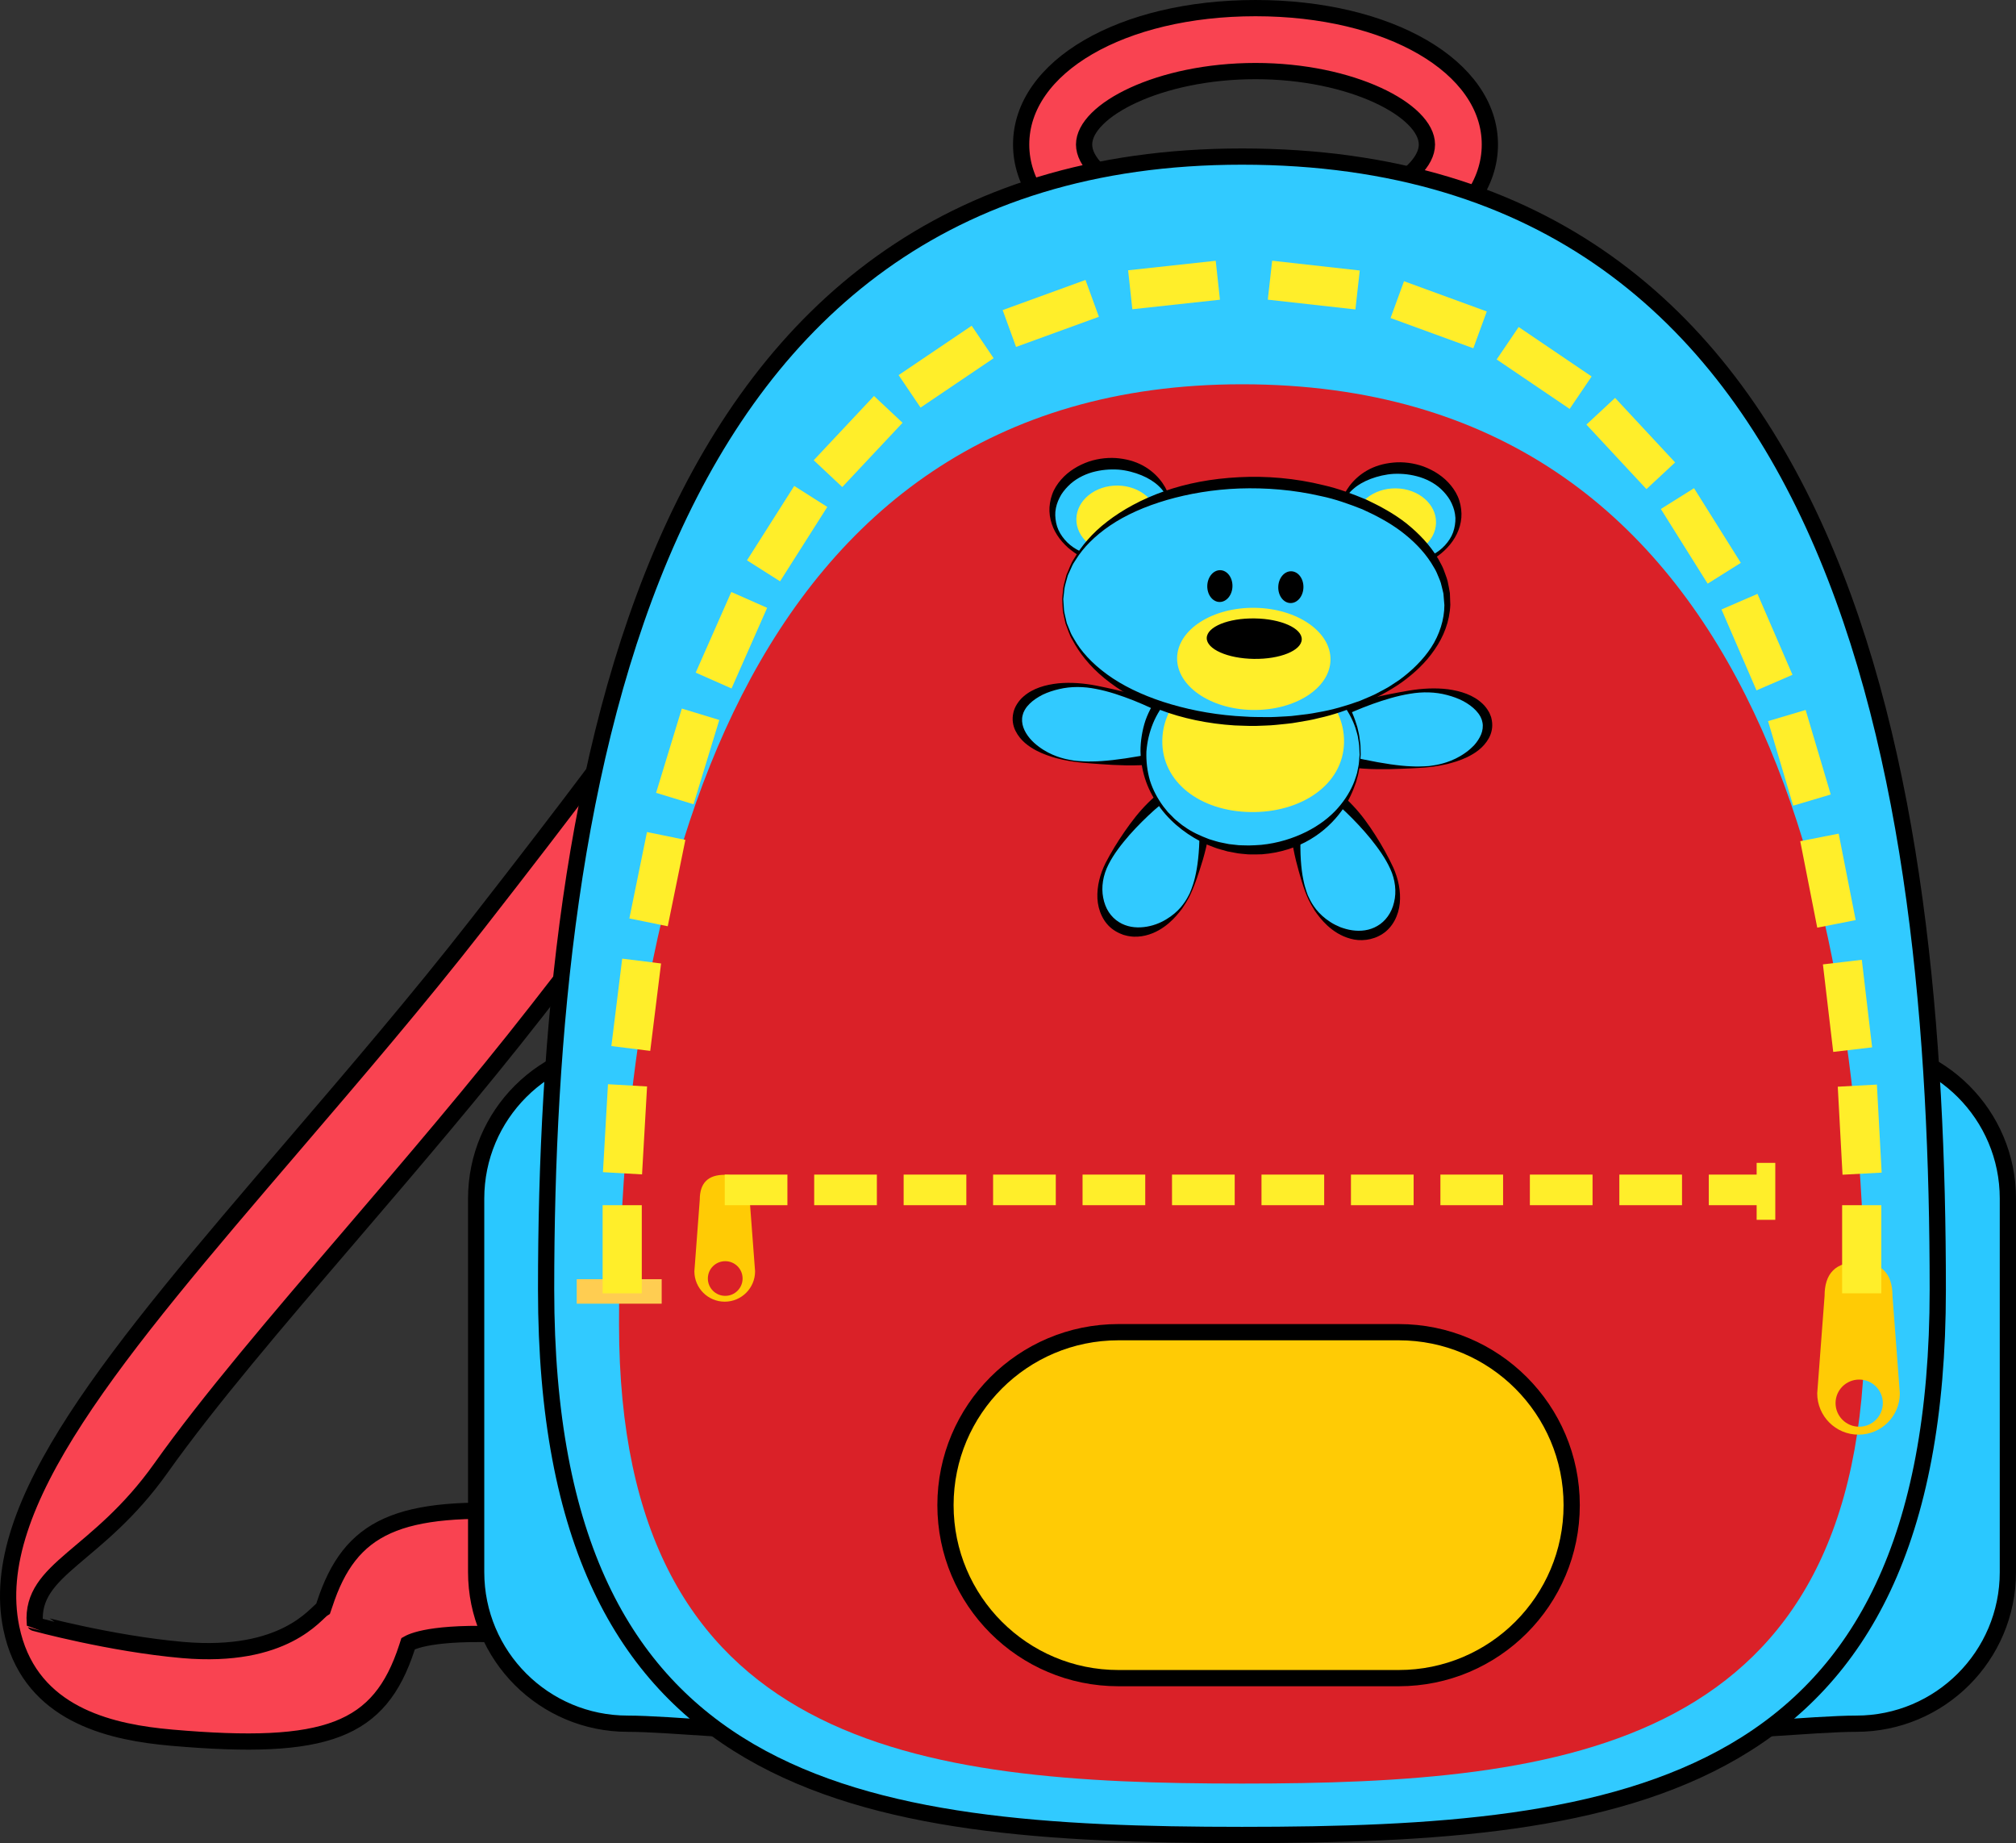 <?xml version="1.0" encoding="iso-8859-1"?>
<!-- Generator: Adobe Illustrator 19.2.1, SVG Export Plug-In . SVG Version: 6.00 Build 0)  -->
<svg version="1.1" id="Layer_2" xmlns="http://www.w3.org/2000/svg" xmlns:xlink="http://www.w3.org/1999/xlink" x="0px" y="0px"
	 viewBox="0 0 372.569 340.545" style="enable-background:new 0 0 372.569 340.545;" xml:space="preserve">
<rect x="0" y="0" width="372.569" height="340.545" fill="#333333" stroke="none"/>
<path style="fill:#F94351;stroke:#000000;stroke-width:3;stroke-miterlimit:10;" d="M33.77,304.87
	c18.922,1.648,24.578-6.842,25.959-7.666c0.084-0.236,0.174-0.511,0.25-0.746c4.744-14.547,13.627-18.53,38.008-17.03l-1.938,22.729
	c-14.831-0.913-19.437,0.861-20.617,1.531c-0.076,0.238-0.166,0.511-0.239,0.734c-5.03,15.416-14.774,19.142-43.442,16.648
	c-0.731-0.065-1.475-0.141-2.235-0.224l0,0c-10.848-1.22-24.328-4.973-27.428-20.075c-4.679-22.794,19.159-50.625,52.149-89.141
	c11.349-13.251,23.088-26.944,33.975-40.896c35.319-45.243,42.188-56.39,57.242-80.815c6.412-10.407,14.391-23.355,26.595-42.232
	l12.218,14.325c-12.061,18.649-19.964,31.473-26.311,41.774c-15.533,25.21-22.625,36.719-58.744,82.982
	c-11.205,14.35-23.103,28.239-34.612,41.676c-13.388,15.625-26.03,30.39-34.866,42.83c-11.775,16.576-24.02,18.453-23.301,28.602
	C6.432,299.878,20.391,303.696,33.77,304.87z"/>
<path style="fill:#2AC8FF;stroke:#000000;stroke-width:3;stroke-miterlimit:10;" d="M371.069,290.477
	c0,15.473-12.544,28.009-28.016,28.009l0,0c-15.47,0-69.394,7.551-69.394-7.921l41.382-89.102
	c5.651-12.773,12.542-28.016,28.012-28.016l0,0c15.472,0,28.016,12.543,28.016,28.016V290.477z"/>
<path style="fill:#2AC8FF;stroke:#000000;stroke-width:3;stroke-miterlimit:10;" d="M87.996,290.477
	c0,15.473,12.542,28.009,28.015,28.009l0,0c15.47,0,69.395,7.551,69.395-7.921l-41.382-89.102
	c-5.652-12.773-12.543-28.016-28.013-28.016l0,0c-15.473,0-28.015,12.543-28.015,28.016V290.477z"/>
<path style="fill:#F94351;stroke:#000000;stroke-width:3;stroke-miterlimit:10;" d="M232.027,1.5
	c-24.689,0-43.312,10.835-43.312,25.202c0,14.371,18.623,25.208,43.312,25.208c24.689,0,43.309-10.837,43.309-25.208
	C275.336,12.335,256.717,1.5,232.027,1.5z M232.027,40.276c-17.842,0-31.68-7.292-31.68-13.574c0-6.274,13.838-13.57,31.68-13.57
	c17.837,0,31.676,7.297,31.676,13.57C263.703,32.984,249.864,40.276,232.027,40.276z"/>
<path style="fill:#31CAFF;stroke:#000000;stroke-width:3;stroke-miterlimit:10;" d="M358.112,238.275
	c0,93.13-57.573,100.769-128.594,100.769c-71.017,0-128.594-7.64-128.594-100.769c0-93.129,18.323-209.345,128.594-209.345
	C341.826,28.931,358.112,145.146,358.112,238.275z"/>
<path style="fill:#DA2128;" d="M344.638,244.652c0,78.461-55.288,84.895-115.119,84.895c-59.829,0-115.119-6.434-115.119-84.895
	c0-78.461,22.22-173.65,115.119-173.65C324.135,71.002,344.638,166.191,344.638,244.652z"/>
<rect x="106.582" y="236.355" style="fill:#FFCD51;" width="15.701" height="4.525"/>
<path style="fill:#FFCB05;" d="M349.742,239.463c0-4.212-2.06-6.274-6.277-6.274c-4.215,0-6.273,2.062-6.273,6.274l-1.359,17.981
	c0,4.219,3.418,7.634,7.633,7.634c4.217,0,7.635-3.415,7.635-7.634L349.742,239.463z M343.605,263.61h-0.027
	c-2.404,0-4.356-1.954-4.356-4.36c0-2.399,1.951-4.347,4.356-4.347h0.027c2.406,0,4.354,1.947,4.354,4.347
	C347.96,261.656,346.012,263.61,343.605,263.61z"/>
<path style="fill:#FFCB05;" d="M138.547,221.686c0-3.104-1.516-4.622-4.611-4.622c-3.102,0-4.615,1.518-4.615,4.622l-0.996,13.213
	c0,3.096,2.51,5.611,5.611,5.611c3.096,0,5.608-2.516,5.608-5.611L138.547,221.686z M134.037,239.432h-0.018
	c-1.77,0-3.203-1.436-3.203-3.204c0-1.768,1.434-3.198,3.203-3.198h0.018c1.768,0,3.198,1.43,3.198,3.198
	C137.235,237.995,135.805,239.432,134.037,239.432z"/>
<g>
	<rect x="111.368" y="222.682" style="fill:#FFEE2A;" width="7.237" height="16.283"/>
	
		<rect x="107.479" y="205.073" transform="matrix(0.057 -0.998 0.998 0.057 -99.359 312.154)" style="fill:#FFEE2A;" width="16.282" height="7.239"/>
	
		<rect x="109.548" y="182.06" transform="matrix(0.123 -0.992 0.992 0.123 -81.093 279.559)" style="fill:#FFEE2A;" width="16.284" height="7.24"/>
	
		<rect x="113.316" y="158.86" transform="matrix(0.2 -0.98 0.98 0.2 -62.037 248.974)" style="fill:#FFEE2A;" width="16.286" height="7.24"/>
	
		<rect x="119.037" y="136.16" transform="matrix(0.292 -0.956 0.956 0.292 -43.678 220.529)" style="fill:#FFEE2A;" width="16.288" height="7.239"/>
	
		<rect x="126.973" y="114.649" transform="matrix(0.404 -0.915 0.915 0.404 -27.631 194.143)" style="fill:#FFEE2A;" width="16.283" height="7.239"/>
	
		<rect x="137.376" y="95.015" transform="matrix(0.536 -0.844 0.844 0.536 -15.776 168.549)" style="fill:#FFEE2A;" width="16.286" height="7.238"/>
	
		<rect x="150.508" y="77.949" transform="matrix(0.684 -0.729 0.729 0.684 -9.392 141.442)" style="fill:#FFEE2A;" width="16.286" height="7.238"/>
	
		<rect x="166.626" y="64.139" transform="matrix(0.829 -0.56 0.56 0.829 -7.981 109.447)" style="fill:#FFEE2A;" width="16.288" height="7.239"/>
	
		<rect x="185.99" y="54.274" transform="matrix(0.94 -0.342 0.342 0.94 -8.094 69.886)" style="fill:#FFEE2A;" width="16.285" height="7.24"/>
	
		<rect x="208.858" y="49.045" transform="matrix(0.994 -0.108 0.108 0.994 -4.419 23.747)" style="fill:#FFEE2A;" width="16.286" height="7.239"/>
	
		<rect x="239.189" y="44.582" transform="matrix(0.111 -0.994 0.994 0.111 163.434 288.173)" style="fill:#FFEE2A;" width="7.238" height="16.286"/>
	
		<rect x="262.246" y="49.904" transform="matrix(0.343 -0.939 0.939 0.343 120.175 287.893)" style="fill:#FFEE2A;" width="7.241" height="16.289"/>
	
		<rect x="281.672" y="59.825" transform="matrix(0.561 -0.828 0.828 0.561 69.041 266.078)" style="fill:#FFEE2A;" width="7.239" height="16.289"/>
	
		<rect x="297.756" y="73.664" transform="matrix(0.732 -0.681 0.681 0.732 25.058 227.301)" style="fill:#FFEE2A;" width="7.241" height="16.288"/>
	
		<rect x="310.776" y="90.735" transform="matrix(0.847 -0.531 0.531 0.847 -4.472 182.216)" style="fill:#FFEE2A;" width="7.239" height="16.288"/>
	
		<rect x="321.016" y="110.354" transform="matrix(0.918 -0.397 0.397 0.918 -20.357 138.746)" style="fill:#FFEE2A;" width="7.243" height="16.285"/>
	
		<rect x="328.762" y="131.831" transform="matrix(0.959 -0.285 0.285 0.959 -26.106 100.515)" style="fill:#FFEE2A;" width="7.24" height="16.286"/>
	
		<rect x="334.295" y="154.49" transform="matrix(0.981 -0.193 0.193 0.981 -25.065 68.391)" style="fill:#FFEE2A;" width="7.239" height="16.286"/>
	
		<rect x="337.895" y="177.641" transform="matrix(0.993 -0.117 0.117 0.993 -19.428 41.325)" style="fill:#FFEE2A;" width="7.239" height="16.287"/>
	
		<rect x="339.848" y="200.6" transform="matrix(0.999 -0.054 0.054 0.999 -10.71 18.739)" style="fill:#FFEE2A;" width="7.238" height="16.281"/>
	<rect x="340.437" y="222.682" style="fill:#FFEE2A;" width="7.238" height="16.283"/>
	<rect x="133.936" y="217.027" style="fill:#FFEE2A;" width="11.582" height="5.654"/>
	<rect x="150.467" y="217.027" style="fill:#FFEE2A;" width="11.584" height="5.654"/>
	<rect x="167" y="217.027" style="fill:#FFEE2A;" width="11.585" height="5.654"/>
	<rect x="183.531" y="217.027" style="fill:#FFEE2A;" width="11.586" height="5.654"/>
	<rect x="200.063" y="217.027" style="fill:#FFEE2A;" width="11.586" height="5.654"/>
	<rect x="216.596" y="217.027" style="fill:#FFEE2A;" width="11.586" height="5.654"/>
	<rect x="233.132" y="217.027" style="fill:#FFEE2A;" width="11.585" height="5.654"/>
	<rect x="249.664" y="217.027" style="fill:#FFEE2A;" width="11.584" height="5.654"/>
	<rect x="266.196" y="217.027" style="fill:#FFEE2A;" width="11.584" height="5.654"/>
	<rect x="282.729" y="217.027" style="fill:#FFEE2A;" width="11.584" height="5.654"/>
	<rect x="299.264" y="217.027" style="fill:#FFEE2A;" width="11.584" height="5.654"/>
	<rect x="315.795" y="217.027" style="fill:#FFEE2A;" width="11.582" height="5.654"/>
	<rect x="324.64" y="214.862" style="fill:#FFEE2A;" width="3.444" height="10.521"/>
</g>
<g>
	<path style="fill:#31CAFF;" d="M216.486,94.858c-0.102,4.981-5.115,8.942-11.189,8.85c-6.076-0.089-10.914-4.206-10.807-9.186
		c0.103-4.979,5.113-8.945,11.193-8.853C211.757,85.762,216.596,89.877,216.486,94.858z"/>
	<path d="M216.586,94.866c0,0-0.017,0.246-0.047,0.707c-0.039,0.46-0.177,1.15-0.429,1.991c-0.306,0.824-0.749,1.819-1.511,2.829
		c-0.755,1.005-1.819,2.025-3.206,2.789c-1.374,0.782-3.066,1.268-4.868,1.366c-0.463-0.002-0.881,0.004-1.394-0.022
		c-0.443-0.06-0.846-0.075-1.336-0.184c-0.963-0.173-1.858-0.467-2.754-0.839c-0.885-0.389-1.742-0.862-2.54-1.436
		c-0.409-0.27-0.776-0.604-1.165-0.909c-0.359-0.343-0.72-0.685-1.044-1.066c-1.317-1.507-2.256-3.42-2.349-5.617
		c-0.041-0.933,0.139-2.135,0.498-3.114c0.357-1.02,0.955-1.933,1.646-2.731c1.395-1.61,3.246-2.686,5.126-3.344
		c1.88-0.632,3.908-0.804,5.634-0.595c1.895,0.219,3.512,0.78,4.879,1.626c1.355,0.833,2.384,1.894,3.107,2.924
		c0.726,1.04,1.133,2.055,1.402,2.894c0.216,0.858,0.318,1.539,0.336,2.008c0.009,0.469,0.014,0.718,0.014,0.718L216.586,94.866z
		 M216.386,94.856c0,0-0.014-0.243-0.042-0.697c-0.035-0.451-0.151-1.116-0.464-1.899c-0.329-0.774-0.888-1.65-1.727-2.438
		c-0.828-0.797-1.932-1.486-3.201-2.009c-1.254-0.513-2.746-0.921-4.222-1.04c-1.645-0.104-3.239,0.029-4.892,0.487
		c-1.618,0.472-3.222,1.311-4.453,2.571c-0.611,0.626-1.181,1.323-1.568,2.125c-0.41,0.824-0.67,1.569-0.781,2.608
		c-0.061,0.847,0.042,1.827,0.32,2.707c0.284,0.895,0.793,1.709,1.397,2.422c1.212,1.442,2.933,2.36,4.641,2.792
		c0.852,0.223,1.734,0.345,2.538,0.374c0.388,0.045,0.869,0.004,1.292,0.016c0.354-0.013,0.795-0.048,1.177-0.076
		c1.578-0.155,3.019-0.549,4.304-1.048c1.278-0.514,2.4-1.172,3.263-1.938c0.865-0.762,1.459-1.616,1.816-2.38
		c0.345-0.776,0.482-1.423,0.534-1.88c0.044-0.459,0.068-0.704,0.068-0.704L216.386,94.856z"/>
</g>
<path style="fill:#FFEE2A;" d="M213.976,96.093c-0.07,3.46-3.505,6.208-7.663,6.147c-4.156-0.063-7.462-2.917-7.392-6.377
	c0.073-3.453,3.505-6.207,7.659-6.146C210.738,89.78,214.053,92.641,213.976,96.093z"/>
<g>
	<path style="fill:#31CAFF;" d="M247.514,95.331c-0.104,4.98,4.734,9.092,10.812,9.188c6.072,0.09,11.086-3.874,11.192-8.853
		c0.104-4.979-4.733-9.097-10.808-9.189C252.635,86.385,247.625,90.349,247.514,95.331z"/>
	<path d="M247.613,95.327c0,0,0.015,0.246,0.04,0.707c0.033,0.459,0.145,1.11,0.456,1.899c0.327,0.777,0.889,1.654,1.728,2.444
		c0.834,0.795,1.934,1.488,3.195,2.039c1.27,0.535,2.698,0.971,4.271,1.166c0.383,0.031,0.818,0.092,1.177,0.104
		c0.425,0.003,0.901,0.054,1.287,0.019c0.806-0.001,1.691-0.115,2.55-0.306c1.721-0.39,3.465-1.254,4.729-2.653
		c0.629-0.692,1.17-1.485,1.489-2.369c0.314-0.868,0.459-1.844,0.436-2.691c-0.068-1.043-0.297-1.798-0.674-2.638
		c-0.356-0.814-0.896-1.533-1.485-2.178c-1.185-1.301-2.762-2.19-4.366-2.702c-1.637-0.503-3.228-0.685-4.874-0.616
		c-1.478,0.084-2.982,0.449-4.253,0.926c-1.285,0.486-2.411,1.142-3.268,1.909c-0.866,0.759-1.459,1.612-1.82,2.372
		c-0.345,0.77-0.489,1.43-0.544,1.879c-0.048,0.453-0.074,0.694-0.074,0.694V95.327z M247.414,95.329c0,0,0.016-0.249,0.045-0.717
		c0.038-0.468,0.169-1.143,0.421-1.992c0.305-0.826,0.75-1.823,1.511-2.837c0.759-1.004,1.819-2.029,3.198-2.822
		c1.389-0.805,3.019-1.32,4.918-1.492c1.731-0.171,3.755,0.059,5.618,0.743c1.862,0.706,3.687,1.842,5.025,3.502
		c0.666,0.823,1.228,1.761,1.546,2.795c0.321,0.993,0.45,2.203,0.37,3.134c-0.186,2.192-1.205,4.059-2.571,5.52
		c-1.363,1.47-3.072,2.522-4.851,3.265c-0.909,0.339-1.806,0.624-2.773,0.764c-0.495,0.097-0.902,0.104-1.346,0.149
		c-0.509,0.022-0.93-0.009-1.392-0.012c-1.798-0.146-3.479-0.679-4.831-1.502c-1.364-0.805-2.398-1.86-3.117-2.892
		c-0.727-1.036-1.133-2.049-1.406-2.884c-0.217-0.852-0.326-1.547-0.347-2.008c-0.012-0.462-0.018-0.708-0.018-0.708V95.329z"/>
</g>
<path style="fill:#FFEE2A;" d="M265.385,96.609c-0.074,3.454-3.504,6.208-7.66,6.145c-4.156-0.061-7.467-2.92-7.392-6.373
	c0.073-3.456,3.509-6.21,7.659-6.147C262.15,90.298,265.462,93.15,265.385,96.609z"/>
<g>
	<path style="fill:#31CAFF;" d="M198.471,140.634c-6.459-0.864-11.119-4.672-10.395-8.508c0.725-3.836,6.55-6.249,13.01-5.388
		c6.469,0.862,21.151,6.006,20.426,9.846C220.789,140.417,204.941,141.5,198.471,140.634z"/>
	<path d="M198.456,140.732c0,0-0.303-0.046-0.867-0.132c-0.561-0.089-1.393-0.266-2.435-0.531c-1.031-0.304-2.294-0.688-3.658-1.403
		c-1.331-0.723-2.894-1.752-3.839-3.652c-0.462-0.949-0.667-2.105-0.381-3.326c0.071-0.409,0.352-1.123,0.68-1.61
		c0.318-0.505,0.705-0.965,1.15-1.351c1.783-1.582,4.143-2.212,6.467-2.469c2.351-0.223,4.767-0.018,7.141,0.444
		c2.367,0.479,4.758,1.018,7.125,1.683c2.368,0.66,4.725,1.417,6.946,2.478c1.112,0.527,2.194,1.12,3.227,1.841
		c0.512,0.377,1.02,0.759,1.483,1.273c0.448,0.508,0.932,1.133,1.059,2.07c0.037,0.224,0.003,0.477-0.014,0.713
		c0.006-0.009-0.06,0.251-0.035,0.152l-0.008,0.025l-0.016,0.051l-0.029,0.103c-0.03,0.082-0.019,0.103-0.082,0.236
		c-0.105,0.223-0.252,0.511-0.376,0.652c-0.128,0.146-0.257,0.318-0.393,0.435c-0.544,0.518-1.107,0.818-1.659,1.094
		c-1.104,0.534-2.193,0.845-3.254,1.089c-2.117,0.484-4.122,0.722-5.978,0.79c-1.854,0.078-3.551,0.01-5.047-0.057
		c-1.497-0.079-2.794-0.184-3.862-0.258c-1.066-0.093-1.903-0.158-2.473-0.227C198.761,140.773,198.456,140.732,198.456,140.732z
		 M198.485,140.535c0,0,0.301,0.028,0.866,0.082c0.565,0.049,1.4,0.1,2.463,0.078c2.124-0.013,5.163-0.355,8.721-0.983
		c1.774-0.317,3.698-0.63,5.649-1.139c0.967-0.266,1.946-0.58,2.829-0.988c0.431-0.208,0.854-0.449,1.122-0.713
		c0.08-0.062,0.111-0.129,0.175-0.189c0.065-0.066,0.025-0.047,0.074-0.061c0.017,0.016,0.044-0.111,0.065-0.16l0.034-0.101
		l0.017-0.051l0.009-0.025c0.03-0.115-0.03,0.128-0.025,0.102c-0.013-0.048,0.02-0.081,0.008-0.139
		c-0.004-0.209-0.19-0.591-0.495-0.947c-0.296-0.366-0.711-0.713-1.131-1.048c-0.864-0.665-1.855-1.255-2.879-1.812
		c-2.064-1.093-4.254-2.117-6.498-3.018c-2.249-0.881-4.555-1.674-6.892-2.122c-2.322-0.477-4.693-0.491-6.855,0.021
		c-1.078,0.246-2.106,0.585-3.039,1.032c-0.92,0.467-1.752,1.016-2.402,1.656c-0.323,0.32-0.615,0.652-0.828,1.014
		c-0.137,0.18-0.177,0.34-0.262,0.498c-0.085,0.12-0.152,0.419-0.224,0.64c-0.186,0.696-0.124,1.52,0.134,2.24
		c0.524,1.483,1.688,2.696,2.832,3.541c1.15,0.868,2.319,1.43,3.307,1.793c0.994,0.367,1.803,0.544,2.364,0.647
		C198.187,140.482,198.485,140.535,198.485,140.535z"/>
</g>
<g>
	<path style="fill:#31CAFF;" d="M264.118,141.637c6.49-0.671,11.311-4.334,10.751-8.189c-0.555-3.856-6.277-6.44-12.766-5.776
		c-6.504,0.66-21.4,5.355-20.84,9.209C241.822,140.736,257.619,142.297,264.118,141.637z"/>
	<path d="M264.106,141.537c0,0,0.3-0.044,0.865-0.126c0.564-0.086,1.379-0.238,2.385-0.575c1-0.332,2.188-0.856,3.368-1.685
		c0.6-0.4,1.168-0.908,1.711-1.466c0.524-0.577,0.965-1.253,1.275-1.969c0.296-0.706,0.401-1.54,0.257-2.227
		c-0.065-0.212-0.112-0.54-0.193-0.663c-0.086-0.162-0.104-0.318-0.234-0.504c-0.198-0.367-0.472-0.711-0.78-1.044
		c-0.622-0.664-1.434-1.242-2.339-1.737c-0.916-0.479-1.935-0.849-3.006-1.127c-2.146-0.577-4.518-0.63-6.857-0.227
		c-2.352,0.377-4.683,1.097-6.962,1.906c-2.273,0.829-4.496,1.783-6.6,2.807c-1.043,0.523-2.056,1.078-2.947,1.712
		c-0.438,0.318-0.863,0.651-1.181,1.006c-0.325,0.346-0.544,0.726-0.565,0.946c-0.027,0.062,0.008,0.099-0.002,0.143l-0.002,0.017
		c0.022,0.112-0.032-0.145-0.023-0.106l0.008,0.025l0.029,0.102l0.061,0.204c0.044,0.033,0.043,0.01,0.062,0.051l0.158,0.191
		c0.251,0.27,0.663,0.526,1.08,0.751c0.865,0.438,1.834,0.785,2.792,1.082c1.933,0.572,3.848,0.944,5.613,1.316
		c3.539,0.738,6.568,1.175,8.692,1.253c1.062,0.056,1.898,0.03,2.466-0.001C263.806,141.557,264.106,141.537,264.106,141.537z
		 M264.13,141.736c0,0-0.307,0.029-0.877,0.085c-0.572,0.051-1.411,0.09-2.48,0.149c-1.07,0.041-2.372,0.105-3.871,0.139
		c-1.499,0.018-3.198,0.036-5.051-0.1c-1.854-0.126-3.852-0.427-5.955-0.98c-1.054-0.279-2.135-0.626-3.223-1.202
		c-0.543-0.302-1.099-0.624-1.623-1.174c-0.129-0.143-0.253-0.306-0.374-0.463c-0.126-0.199-0.256-0.477-0.337-0.695l-0.051-0.206
		l-0.026-0.104l-0.007-0.026c0.003,0.021-0.05-0.254-0.028-0.159l-0.005-0.091c-0.005-0.238-0.019-0.491,0.042-0.706
		c0.195-0.91,0.701-1.494,1.171-1.977c0.483-0.487,1.004-0.854,1.529-1.205c1.059-0.681,2.16-1.236,3.29-1.726
		c2.257-0.983,4.638-1.666,7.027-2.25c2.39-0.59,4.797-1.053,7.18-1.459c2.388-0.388,4.811-0.523,7.156-0.23
		c2.316,0.328,4.662,1.029,6.389,2.689c0.431,0.405,0.797,0.885,1.095,1.405c0.164,0.233,0.275,0.577,0.398,0.868
		c0.07,0.162,0.106,0.295,0.123,0.408l0.076,0.363c0.225,1.256-0.049,2.385-0.555,3.312c-1.036,1.846-2.628,2.813-3.986,3.49
		c-1.389,0.667-2.663,1.011-3.704,1.282c-1.05,0.233-1.888,0.384-2.452,0.456C264.434,141.699,264.13,141.736,264.13,141.736z"/>
</g>
<g>
	<path style="fill:#31CAFF;" d="M241.598,165.452c2.142,5.201,7.421,8.386,11.777,7.117c4.363-1.278,6.162-6.523,4.019-11.727
		c-2.145-5.209-10.75-16.468-15.112-15.191C237.926,146.922,239.454,160.246,241.598,165.452z"/>
	<path d="M241.689,165.412c0,0,0.12,0.254,0.349,0.732c0.232,0.474,0.61,1.141,1.218,1.911c0.612,0.759,1.476,1.593,2.604,2.308
		c0.558,0.364,1.191,0.678,1.864,0.959c0.688,0.244,1.416,0.465,2.182,0.566c1.529,0.219,3.178,0.059,4.643-0.806
		c1.451-0.825,2.645-2.407,3.081-4.37c0.488-1.949,0.217-4.179-0.694-6.162c-0.902-1.991-2.239-3.834-3.635-5.576
		c-1.417-1.734-2.953-3.362-4.512-4.864c-0.787-0.741-1.59-1.445-2.427-2.045c-0.829-0.602-1.708-1.099-2.532-1.338
		c-0.407-0.109-0.784-0.13-1.08-0.085c-0.045,0.014-0.203,0.033-0.159,0.031c-0.104,0.046-0.278,0.101-0.323,0.138
		c-0.031,0.037-0.061,0.052-0.107,0.08c-0.058,0.055-0.116,0.106-0.177,0.156c-0.462,0.483-0.812,1.306-1.036,2.147
		c-0.443,1.713-0.512,3.52-0.59,5.164c-0.133,3.318,0.091,6.159,0.484,8.086c0.184,0.969,0.412,1.709,0.579,2.208
		C241.585,165.154,241.689,165.412,241.689,165.412z M241.506,165.492c0,0-0.454-1.048-1.032-2.955
		c-0.279-0.955-0.621-2.118-0.957-3.476c-0.324-1.358-0.667-2.909-0.845-4.643c-0.175-1.735-0.209-3.645,0.25-5.723
		c0.243-1.027,0.588-2.159,1.554-3.162l0.4-0.348c0.164-0.117,0.359-0.229,0.545-0.331c0.178-0.092,0.256-0.107,0.39-0.163
		l0.046-0.018l0.141-0.048l0.136-0.029l0.274-0.055c0.734-0.119,1.421,0.017,2.027,0.203c1.2,0.414,2.181,1.068,3.086,1.78
		c0.904,0.718,1.738,1.502,2.521,2.337c1.576,1.661,2.918,3.54,4.146,5.472c1.232,1.933,2.347,3.918,3.306,5.974
		c0.917,2.068,1.409,4.338,1.197,6.582c-0.214,2.211-1.306,4.472-3.209,5.676c-1.856,1.212-4.138,1.385-5.899,0.877
		c-1.801-0.48-3.191-1.444-4.246-2.4c-1.059-0.969-1.793-1.958-2.364-2.781c-0.528-0.851-0.914-1.543-1.136-2.025
		C241.622,165.752,241.506,165.492,241.506,165.492z"/>
</g>
<g>
	<path style="fill:#31CAFF;" d="M219.949,165.122c-2.364,5.129-7.77,8.154-12.072,6.751c-4.302-1.404-5.869-6.705-3.508-11.838
		c2.365-5.136,11.447-16.129,15.75-14.722C224.422,146.718,222.322,159.988,219.949,165.122z"/>
	<path d="M220.039,165.166c0,0-0.126,0.256-0.361,0.732c-0.241,0.474-0.655,1.151-1.216,1.983c-0.605,0.801-1.375,1.766-2.466,2.7
		c-1.089,0.919-2.506,1.847-4.322,2.275c-0.901,0.208-1.898,0.302-2.919,0.132c-0.258-0.02-0.511-0.093-0.766-0.158l-0.383-0.103
		l-0.382-0.152c-0.4-0.144-0.979-0.439-1.437-0.762c-1.873-1.274-2.871-3.594-2.979-5.817c-0.104-2.254,0.49-4.503,1.497-6.532
		c1.048-2.018,2.241-3.96,3.55-5.847c1.306-1.886,2.719-3.716,4.355-5.321c0.813-0.808,1.676-1.563,2.604-2.251
		c0.93-0.683,1.927-1.308,3.136-1.688c0.609-0.172,1.294-0.296,2.026-0.167l0.274,0.062l0.136,0.033l0.034,0.009
		c0.051,0.018-0.065-0.029,0.122,0.043l0.045,0.018c0.125,0.056,0.227,0.093,0.369,0.162c0.187,0.106,0.371,0.224,0.545,0.349
		c0.141,0.119,0.267,0.24,0.395,0.363c0.95,1.04,1.246,2.194,1.448,3.232c0.373,2.1,0.254,4.011,0.005,5.74
		c-0.252,1.728-0.662,3.266-1.044,4.611c-0.396,1.344-0.787,2.493-1.109,3.438C220.538,164.136,220.039,165.166,220.039,165.166z
		 M219.859,165.078c0,0,0.115-0.254,0.302-0.748c0.189-0.492,0.449-1.224,0.675-2.186c0.478-1.911,0.824-4.745,0.836-8.073
		c-0.008-1.65,0.003-3.462-0.369-5.193c-0.188-0.851-0.507-1.689-0.951-2.175l-0.167-0.159c-0.039-0.018-0.069-0.043-0.098-0.08
		c-0.088-0.046-0.229-0.102-0.341-0.151l-0.044-0.02c0.173,0.064,0.039,0.017,0.074,0.03l-0.014-0.002l-0.054-0.011l-0.106-0.026
		c-0.298-0.048-0.682-0.034-1.094,0.068c-0.836,0.217-1.733,0.692-2.585,1.269c-0.858,0.573-1.689,1.251-2.503,1.966
		c-1.615,1.448-3.215,3.021-4.701,4.704c-1.465,1.69-2.875,3.483-3.864,5.439c-0.998,1.946-1.37,4.165-0.977,6.14
		c0.184,0.982,0.535,1.9,1.038,2.668c0.507,0.765,1.146,1.382,1.854,1.823c1.441,0.908,3.083,1.113,4.624,0.933
		c1.542-0.172,2.961-0.718,4.102-1.409c1.153-0.679,2.048-1.483,2.69-2.22c0.637-0.75,1.041-1.401,1.294-1.867
		C219.728,165.327,219.859,165.078,219.859,165.078z"/>
</g>
<g>
	<path style="fill:#31CAFF;" d="M251.363,139.441c-0.212,9.893-9.35,17.782-20.411,17.609c-11.06-0.165-19.853-8.327-19.638-18.223
		c0.211-9.9,9.35-17.783,20.41-17.617C242.785,121.38,251.579,129.537,251.363,139.441z"/>
	<g>
		<path d="M251.463,139.449c0,0-0.032,0.465-0.093,1.336c-0.006,0.438-0.125,0.972-0.238,1.602
			c-0.088,0.639-0.305,1.339-0.527,2.134c-0.537,1.549-1.296,3.44-2.683,5.322c-1.368,1.876-3.284,3.785-5.792,5.261
			c-2.494,1.487-5.575,2.487-8.896,2.741c-0.844,0.029-1.646,0.047-2.554,0.018c-0.829-0.098-1.624-0.105-2.512-0.304
			c-0.433-0.082-0.869-0.164-1.307-0.247c-0.423-0.118-0.848-0.237-1.274-0.356c-0.859-0.207-1.674-0.592-2.512-0.899
			c-3.266-1.477-6.309-3.707-8.57-6.687c-1.108-1.497-2.063-3.142-2.703-4.934c-0.636-1.804-0.987-3.663-1.033-5.654
			c-0.002-1.816,0.312-3.858,0.922-5.678c0.651-1.833,1.635-3.524,2.797-5.055c1.166-1.538,2.628-2.795,4.141-3.91
			c1.533-1.105,3.219-1.92,4.915-2.608c3.428-1.248,7.11-1.617,10.345-1.227c3.421,0.419,6.404,1.531,8.87,3.117
			c2.46,1.57,4.311,3.55,5.608,5.48c1.317,1.935,2,3.858,2.471,5.431c0.186,0.806,0.374,1.516,0.431,2.154
			c0.085,0.633,0.179,1.169,0.164,1.611c0.021,0.879,0.032,1.348,0.032,1.348L251.463,139.449z M251.263,139.439
			c0,0-0.02-0.463-0.06-1.33c0.005-0.436-0.1-0.962-0.197-1.582c-0.061-0.629-0.309-1.313-0.53-2.087
			c-0.516-1.525-1.428-3.285-2.834-5c-1.404-1.717-3.364-3.319-5.736-4.569c-2.352-1.239-5.2-2.178-8.15-2.488
			c-3.135-0.28-6.329,0.044-9.508,1.095c-1.553,0.587-3.108,1.28-4.526,2.248c-1.403,0.972-2.751,2.089-3.867,3.436
			c-1.117,1.338-2.088,2.831-2.763,4.475c-0.673,1.668-1.082,3.316-1.23,5.23c-0.061,1.74,0.146,3.6,0.648,5.333
			c0.54,1.737,1.416,3.352,2.481,4.803l0.846,1.053l0.945,0.956c0.302,0.331,0.657,0.604,0.998,0.889
			c0.352,0.272,0.676,0.576,1.058,0.804c1.428,1.048,3.045,1.746,4.631,2.351c0.822,0.229,1.611,0.531,2.438,0.664
			c0.407,0.082,0.814,0.164,1.217,0.245c0.402,0.045,0.802,0.09,1.2,0.134c0.768,0.128,1.648,0.071,2.456,0.116
			c0.733-0.011,1.558-0.057,2.311-0.114c3.066-0.306,5.869-1.194,8.276-2.387c2.407-1.197,4.417-2.74,5.881-4.411
			c1.468-1.667,2.45-3.39,3.027-4.896c0.252-0.765,0.528-1.439,0.614-2.062c0.121-0.614,0.247-1.133,0.26-1.573
			c0.075-0.87,0.115-1.335,0.115-1.335L251.263,139.439z"/>
	</g>
</g>
<path style="fill:#FFEE2A;" d="M248.384,137.22c-0.165,7.822-8.005,12.97-17.28,12.823c-9.271-0.138-16.467-5.512-16.302-13.334
	c0.17-7.814,7.821-14.033,17.101-13.896C241.173,122.959,248.557,129.406,248.384,137.22z"/>
<g>
	<path style="fill:#31CAFF;" d="M196.4,110.698c-0.266,12.192,15.434,22.321,35.062,22.614c19.628,0.301,35.752-9.338,36.017-21.532
		c0.261-12.195-15.439-22.319-35.066-22.62C212.786,88.864,196.662,98.506,196.4,110.698z"/>
	<path d="M196.5,110.692c0,0,0.046,0.715,0.134,2.056c0.086,0.662,0.312,1.451,0.516,2.39c0.182,0.448,0.377,0.929,0.584,1.442
		c0.181,0.525,0.484,1.031,0.805,1.563c1.213,2.165,3.278,4.446,6.064,6.468c2.785,2.032,6.314,3.751,10.33,5.062
		c4.02,1.303,8.529,2.241,13.368,2.616c1.202,0.058,2.456,0.178,3.665,0.188c1.258-0.015,2.561,0.066,3.822-0.015
		c1.264-0.092,2.548-0.084,3.842-0.278c1.297-0.148,2.609-0.292,3.91-0.566c2.628-0.433,5.234-1.201,7.812-2.135
		c1.251-0.555,2.559-1.024,3.755-1.729c0.603-0.341,1.242-0.625,1.818-1.015l1.744-1.154c2.239-1.661,4.294-3.628,5.832-5.969
		c1.515-2.326,2.427-5.129,2.431-7.806l-0.179-2.143c-0.136-0.673-0.327-1.308-0.478-1.96c-0.201-0.642-0.515-1.268-0.762-1.899
		c-0.262-0.63-0.682-1.189-1.008-1.786c-1.474-2.312-3.468-4.259-5.647-5.902c-2.199-1.639-4.631-2.91-7.088-4.022
		c-2.513-0.992-5.038-1.894-7.62-2.428c-5.145-1.189-10.23-1.575-15.12-1.413c-4.781,0.176-9.356,0.956-13.401,2.129
		c-4.051,1.182-7.635,2.78-10.485,4.718c-2.85,1.929-4.991,4.134-6.287,6.248c-0.168,0.261-0.332,0.516-0.491,0.763
		c-0.158,0.247-0.251,0.52-0.375,0.767c-0.23,0.504-0.444,0.976-0.645,1.415c-0.244,0.933-0.508,1.717-0.622,2.371
		c-0.146,1.325-0.224,2.032-0.224,2.032L196.5,110.692z M196.3,110.698v-0.002c0,0,0.069-0.719,0.198-2.067
		c0.106-0.666,0.361-1.467,0.598-2.42c0.425-0.883,0.724-1.997,1.438-3.052c1.27-2.184,3.254-4.625,6.081-6.786
		c2.808-2.17,6.364-4.137,10.5-5.589c4.142-1.467,8.817-2.36,13.882-2.609c4.95-0.259,10.325,0.163,15.637,1.483
		c2.677,0.605,5.303,1.59,7.91,2.678c2.555,1.216,5.098,2.578,7.384,4.387c2.263,1.818,4.337,3.966,5.858,6.524
		c0.334,0.667,0.746,1.291,1.004,1.993c0.244,0.709,0.543,1.389,0.734,2.119c0.146,0.749,0.318,1.505,0.424,2.24l0.078,2.148
		c-0.122,3.082-1.233,5.887-2.901,8.283c-1.639,2.413-3.784,4.398-6.096,6.061c-2.334,1.646-4.86,2.924-7.409,4.057
		c-2.597,1.007-5.2,1.954-7.858,2.525c-1.315,0.348-2.645,0.566-3.964,0.78c-1.31,0.262-2.648,0.323-3.959,0.48
		c-1.316,0.142-2.577,0.132-3.846,0.198c-1.318,0.022-2.558-0.066-3.816-0.094c-4.992-0.314-9.681-1.31-13.773-2.867
		c-4.098-1.545-7.593-3.62-10.331-5.873c-2.757-2.248-4.654-4.757-5.842-6.983c-0.673-1.081-0.93-2.204-1.317-3.103
		c-0.202-0.964-0.423-1.782-0.502-2.449c-0.073-1.342-0.111-2.058-0.111-2.058L196.3,110.698z"/>
</g>
<path style="fill:#FFEE2A;" d="M245.883,121.957c-0.109,5.209-6.547,9.338-14.377,9.221c-7.825-0.118-14.076-4.439-13.968-9.654
	c0.114-5.205,6.548-9.335,14.377-9.218C239.74,112.425,246,116.748,245.883,121.957z"/>
<g>
	<path d="M240.571,118.137c-0.046,2.065-4.007,3.68-8.86,3.606c-4.849-0.073-8.745-1.809-8.697-3.87
		c0.045-2.069,4.012-3.684,8.859-3.606C236.723,114.335,240.615,116.072,240.571,118.137z"/>
	<path d="M227.766,108.326c-0.031,1.619-1.101,2.92-2.387,2.902c-1.29-0.02-2.297-1.352-2.267-2.973
		c0.038-1.625,1.104-2.924,2.392-2.904C226.787,105.374,227.801,106.702,227.766,108.326z"/>
	<path d="M236.23,108.453c-0.038,1.621,0.977,2.956,2.264,2.973c1.285,0.019,2.354-1.276,2.387-2.899
		c0.039-1.619-0.977-2.955-2.264-2.973C237.334,105.534,236.262,106.829,236.23,108.453z"/>
</g>
<path style="fill:#FFCB05;stroke:#000000;stroke-width:3;stroke-miterlimit:10;" d="M290.457,278.105
	c0,17.649-14.305,31.961-31.957,31.961h-51.811c-17.651,0-31.959-14.311-31.959-31.961l0,0c0-17.648,14.308-31.96,31.959-31.96
	H258.5C276.152,246.145,290.457,260.457,290.457,278.105L290.457,278.105z"/>
</svg>
